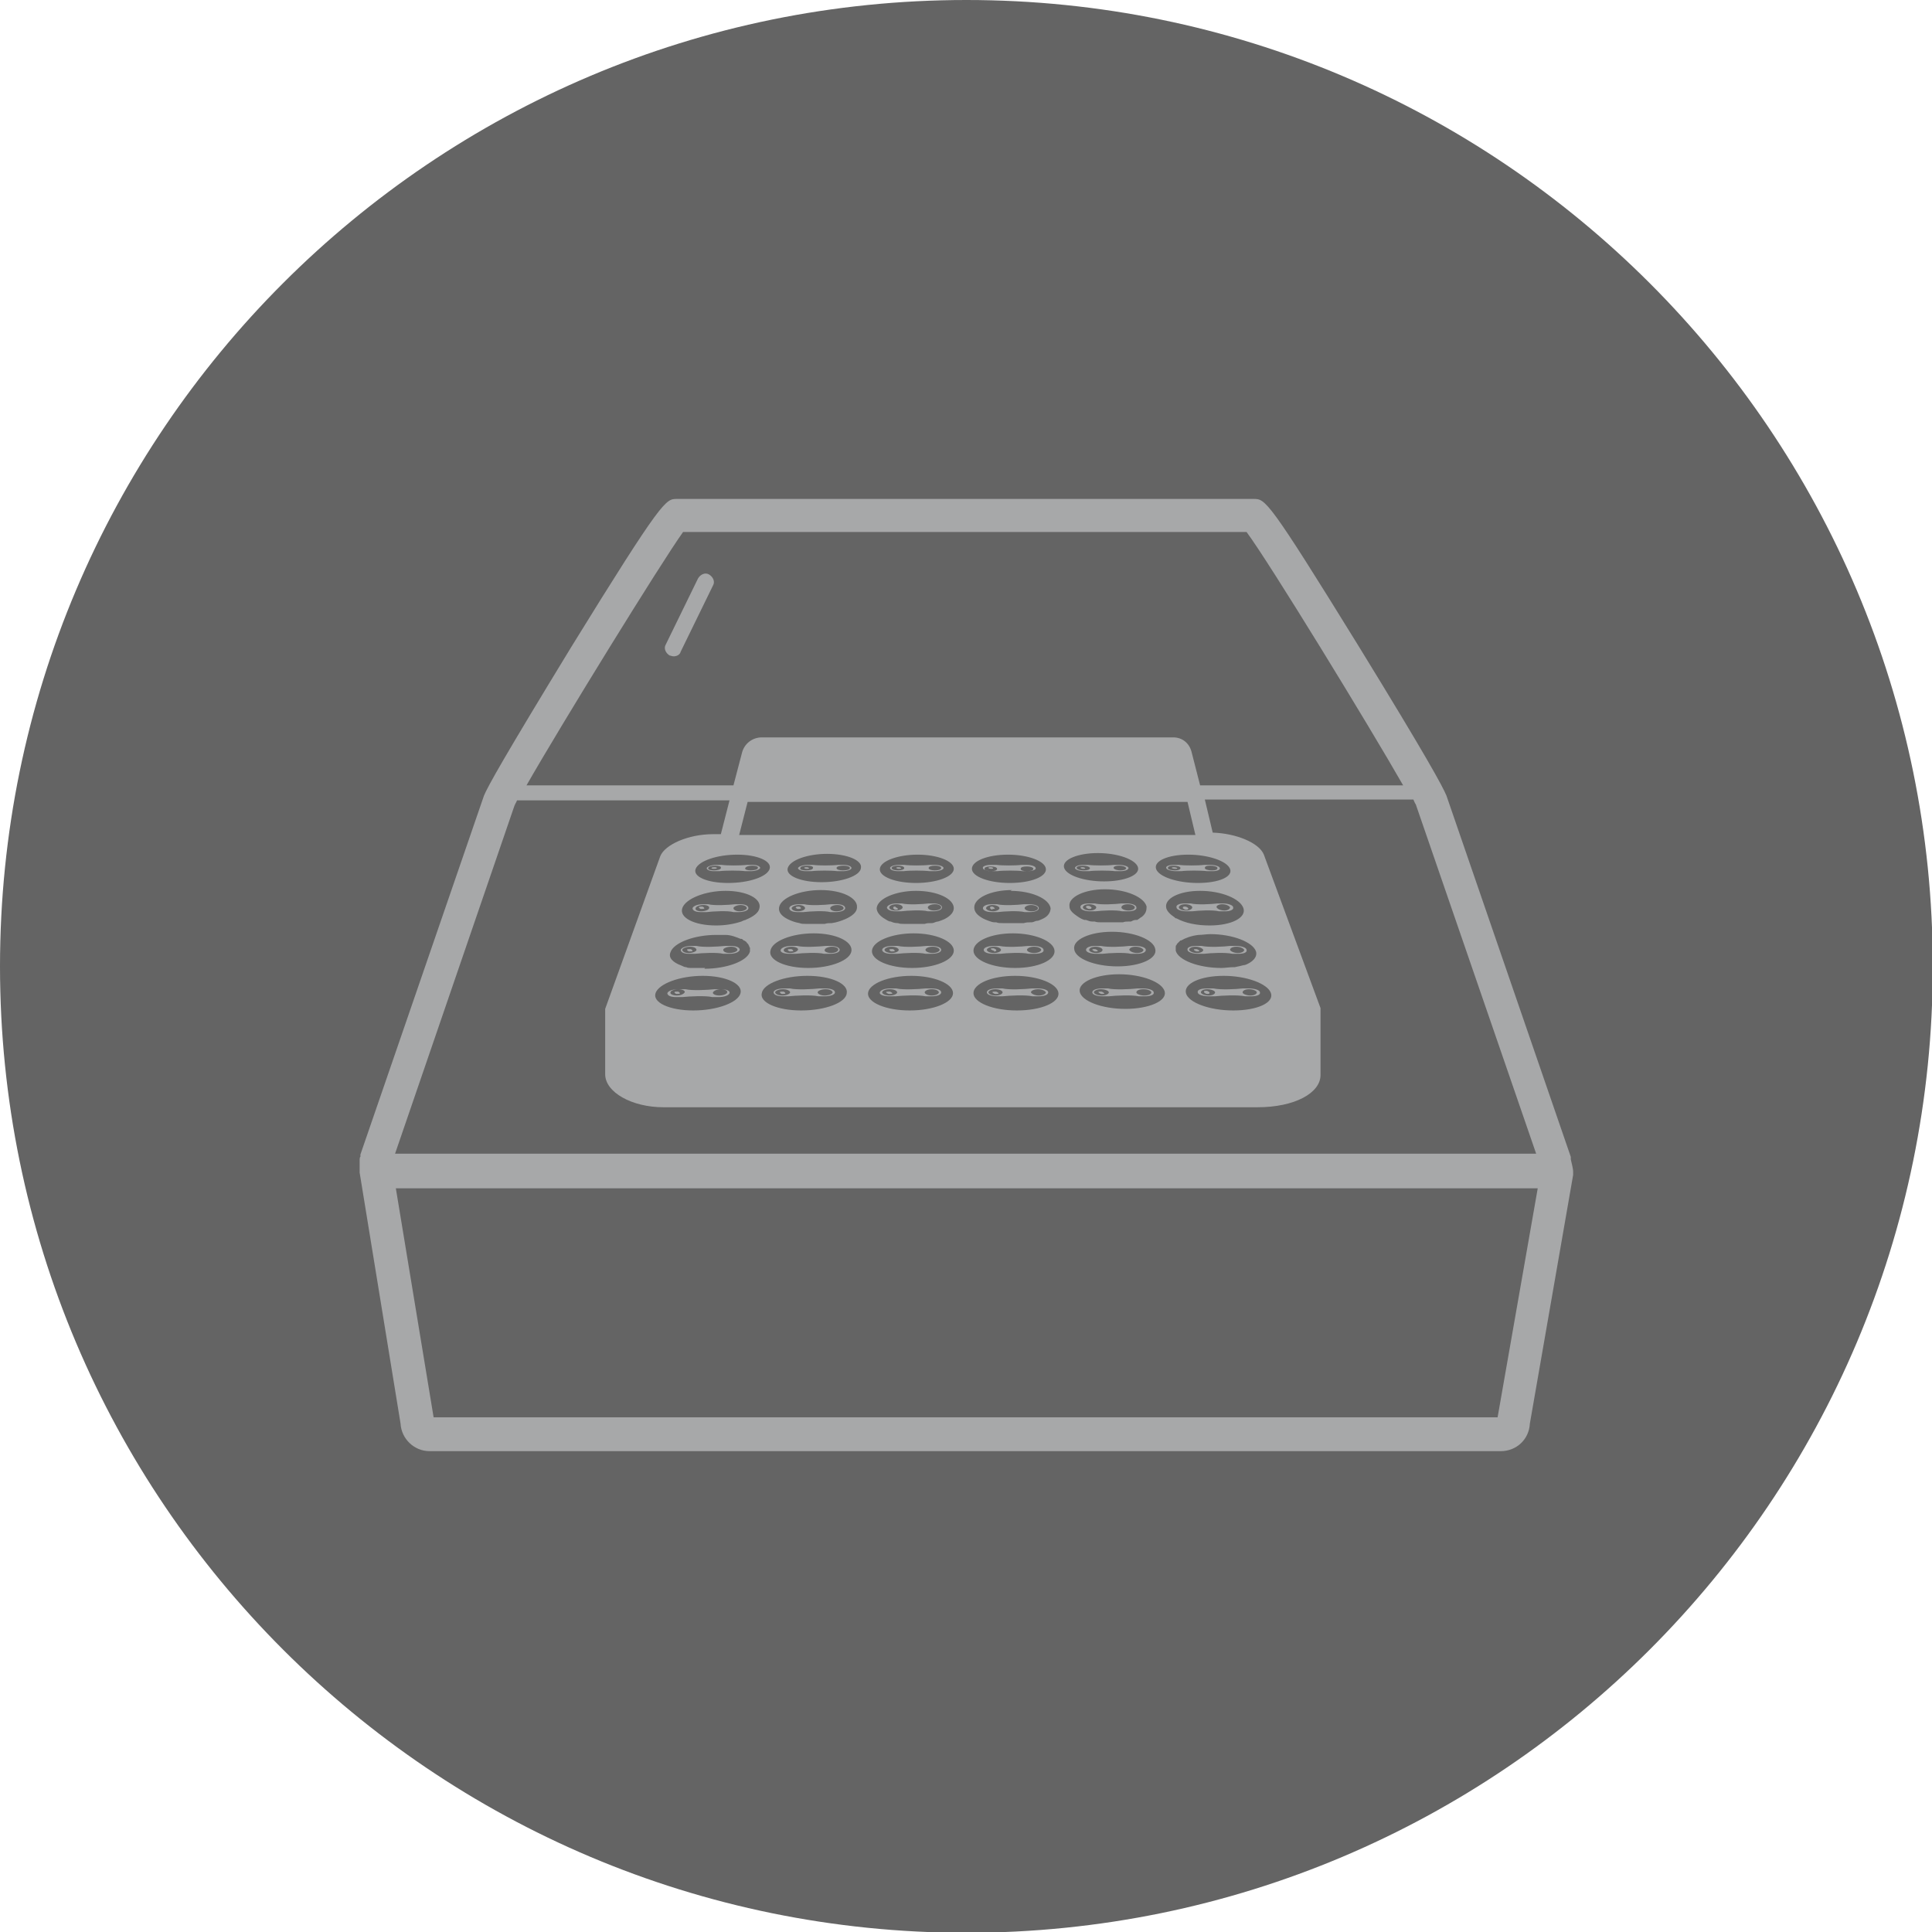 <?xml version="1.0" encoding="UTF-8"?><svg id="Layer_2" xmlns="http://www.w3.org/2000/svg" viewBox="0 0 245.5 245.5"><defs><style>.cls-1{fill:rgb(100, 100, 100);}.cls-2{fill:rgb(167, 168, 169);}</style></defs><path class="cls-1" d="m122.8,0C55,0,0,55,0,122.8s55,122.8,122.8,122.8,122.8-55,122.8-122.8S190.6,0,122.8,0Z"/><path class="cls-2" d="m199.6,147.4v-.4l-15.8-45.9h0c-.5-1.2-2.5-4.9-11.1-18.9-11.6-18.8-11.9-18.8-13.4-18.8h-73.3c-1.4,0-1.8,0-13.4,18.8-8.6,14.1-10.6,17.7-11.1,18.9h0s-15.7,45.6-15.7,45.6v.3c-.1,0-.1.4-.1.4,0,.3,0,1.3,0,1.6l5.2,31.9c.1,1.9,1.7,3.5,3.7,3.5h136.1c2,0,3.6-1.5,3.7-3.5l5.5-31.6v-.4c0-.5-.3-1.5-.3-1.6Zm-112.7-79.8h71.5c2.9,3.9,15.5,24.5,19.9,32.2h-25.8l-1.1-4.3c-.3-1.1-1.2-1.8-2.3-1.8h-52.3c-1.2,0-2.2.8-2.5,1.9l-1.1,4.2h-26.3c4.4-7.7,17.1-28.3,19.9-32.2Zm71.3,55c-.4.1-.8.2-1.3.3,0,0-.1,0-.2,0-.5,0-1,.1-1.5.1-2.9,0-5.5-1-5.8-2.2,0-.1,0-.3,0-.4,0,0,0,0,0-.1,0,0,0-.2.1-.2,0,0,0-.1.1-.2,0,0,.1-.1.2-.2,0,0,.1-.1.2-.2,0,0,0,0,.1,0,.5-.3,1.3-.6,2.2-.7h0c.5,0,1-.1,1.5-.1,2.8,0,5.4,1,5.8,2.2.2.7-.4,1.4-1.6,1.8Zm3.3,3.6c.4,1.2-1.7,2.2-4.8,2.2-3,0-5.7-1-6-2.2-.3-1.2,1.8-2.2,4.8-2.2,2.9,0,5.6,1,6,2.2Zm-7.8-8.6c-1.6,0-3.1-.3-4.2-.9h0c0,0-.2,0-.2-.1-.6-.4-1-.8-1.1-1.2-.3-1.2,1.6-2.2,4.3-2.2,2.7,0,5.1,1,5.5,2.2.4,1.2-1.5,2.2-4.3,2.2Zm-1.5-5.4c-2.6,0-5-.8-5.3-1.8-.3-1,1.5-1.8,4.1-1.8,2.5,0,4.9.8,5.3,1.8.4,1-1.4,1.8-4.1,1.8Zm-23.8,1c2.7,0,4.9,1,5.1,2.2,0,.5-.3,1-.9,1.3-.2.1-.4.2-.7.3,0,0,0,0-.1,0-.2,0-.5.2-.7.2,0,0-.1,0-.2,0-.2,0-.5,0-.8.1,0,0-.2,0-.3,0-.4,0-.7,0-1.1,0-.4,0-.7,0-1.1,0,0,0-.2,0-.2,0-.3,0-.6,0-.8-.1,0,0-.1,0-.2,0-.3,0-.5-.1-.8-.2,0,0,0,0,0,0-.3-.1-.5-.2-.7-.3-.7-.4-1.1-.8-1.1-1.4,0-1.2,2.1-2.2,4.8-2.2Zm-4.9-2.8c0-1,2-1.8,4.6-1.8,2.5,0,4.7.8,4.8,1.8.1,1-1.9,1.8-4.6,1.8-2.6,0-4.8-.8-4.8-1.8Zm5.2,8.2c2.8,0,5.2,1,5.3,2.2.1,1.2-2.1,2.2-5,2.2-2.9,0-5.3-1-5.3-2.2,0-1.2,2.2-2.2,5-2.2Zm.3,5.4c2.9,0,5.4,1,5.5,2.2.1,1.2-2.2,2.2-5.3,2.2-3,0-5.5-1-5.5-2.2,0-1.2,2.3-2.2,5.3-2.2Zm-35.1-17.8l1.1-4.3h55.9l1,4.2h-58Zm22,16.8c-2.9,0-5.2-1-5.1-2.2.1-1.2,2.5-2.2,5.3-2.2,2.8,0,5.1,1,5.1,2.2,0,1.2-2.4,2.2-5.3,2.2Zm5.2,3.2c0,1.2-2.5,2.2-5.5,2.2-3,0-5.4-1-5.3-2.2.1-1.2,2.6-2.2,5.5-2.2,2.9,0,5.3,1,5.3,2.2Zm-1.1-9.4h0c-.2.1-.5.2-.8.3,0,0,0,0,0,0-.3,0-.5.2-.8.2,0,0,0,0-.1,0-.3,0-.5,0-.8.1,0,0-.1,0-.2,0-.4,0-.7,0-1.1,0-.4,0-.7,0-1.1,0,0,0-.1,0-.2,0-.3,0-.6,0-.8-.1,0,0,0,0-.1,0-.3,0-.6-.1-.8-.2,0,0,0,0,0,0-.3,0-.5-.2-.7-.3-.7-.4-1.1-.9-1.1-1.4.1-1.2,2.4-2.2,5-2.2,2.7,0,4.8,1,4.8,2.2,0,.5-.4,1-1.2,1.4Zm-3.6-4.6c-2.6,0-4.7-.8-4.6-1.8.1-1,2.3-1.8,4.8-1.8,2.5,0,4.6.8,4.6,1.8,0,1-2.2,1.8-4.8,1.8Zm-26.8,10.8c-.3,0-.6,0-1,0-.2,0-.3,0-.5,0-.1,0-.2,0-.3,0-.2,0-.4,0-.6-.1,0,0,0,0,0,0-.2,0-.4-.1-.6-.2h0c-1.1-.4-1.7-1-1.4-1.7.4-1.2,3-2.2,5.8-2.2.4,0,.9,0,1.2,0,.7,0,1.4.3,1.9.5,0,0,0,0,.1,0,.1,0,.2.1.3.2,0,0,.1,0,.2.1,0,0,.2.1.2.2,0,0,.1.1.2.2,0,0,0,.1.1.2,0,0,0,.2.1.2,0,0,0,0,0,.1,0,.1,0,.3,0,.4-.3,1.2-2.9,2.2-5.8,2.2Zm4.5,3.2c-.3,1.2-3,2.2-6,2.2-3,0-5.2-1-4.8-2.2.4-1.2,3.1-2.2,6-2.2,2.9,0,5.1,1,4.8,2.2Zm.7-9.3h0c-.2,0-.4.1-.6.2h0c-.9.3-2,.5-3.2.5-2.8,0-4.7-1-4.3-2.2.4-1.2,2.9-2.2,5.5-2.2,2.7,0,4.6,1,4.3,2.2-.1.6-.8,1.1-1.8,1.5Zm-2.3-4.7c-2.6,0-4.5-.8-4.1-1.8.4-1,2.7-1.8,5.3-1.8,2.5,0,4.4.8,4.1,1.8-.3,1-2.6,1.8-5.3,1.8Zm4.3,14c.2-1.2,2.8-2.2,5.8-2.2s5.2,1,5,2.2c-.1,1.2-2.7,2.2-5.8,2.2-3,0-5.3-1-5-2.2Zm5.9-3.2c-2.9,0-5.1-1-4.8-2.2.2-1.2,2.7-2.2,5.5-2.2,2.8,0,4.9,1,4.8,2.2-.1,1.2-2.6,2.2-5.5,2.2Zm4.7-6.2h0c-.5.2-1,.4-1.7.5,0,0,0,0,0,0-.3,0-.6,0-.9.1,0,0-.1,0-.2,0-.3,0-.7,0-1.1,0-.4,0-.7,0-1,0,0,0,0,0-.1,0-.3,0-.6,0-.8-.1,0,0,0,0,0,0-.6-.1-1.1-.3-1.5-.5-.8-.4-1.2-.9-1.1-1.5.2-1.2,2.6-2.2,5.3-2.2,2.7,0,4.7,1,4.6,2.2,0,.6-.6,1.1-1.5,1.5Zm-3-4.7c-2.6,0-4.6-.8-4.3-1.8s2.5-1.8,5-1.8c2.5,0,4.5.8,4.3,1.8-.1,1-2.4,1.8-5,1.8Zm35.1-3.7c2.5,0,4.8.8,5.1,1.8.3,1-1.7,1.8-4.3,1.8-2.6,0-4.9-.8-5.1-1.8-.2-1,1.8-1.8,4.3-1.8Zm.9,4.6c2.7,0,5,1,5.3,2.2,0,.5-.1.9-.6,1.3-.2.1-.4.3-.6.4,0,0-.1,0-.2,0-.2,0-.4.1-.6.2,0,0-.2,0-.3,0-.2,0-.5,0-.7.1-.1,0-.2,0-.3,0-.4,0-.7,0-1.1,0-.4,0-.8,0-1.1,0-.1,0-.2,0-.3,0-.3,0-.5,0-.8-.1,0,0-.2,0-.3,0-.3,0-.5-.1-.8-.2,0,0-.1,0-.2,0-.3-.1-.5-.2-.8-.4-.6-.4-1.1-.8-1.1-1.3-.2-1.2,1.9-2.2,4.5-2.2Zm.9,5.4c2.8,0,5.3,1,5.5,2.2.3,1.2-1.9,2.2-4.8,2.2-2.9,0-5.4-1-5.5-2.2-.2-1.2,2-2.2,4.8-2.2Zm.9,5.4c2.9,0,5.5,1,5.8,2.2.3,1.2-2,2.2-5,2.2-3,0-5.6-1-5.8-2.2-.2-1.2,2.1-2.2,5-2.2Zm-76.8-21.4h0c0-.2.2-.4.3-.7h27l-1.1,4.3h-1c-3.1,0-6.1,1.3-6.7,2.8l-7,19.4c0,.2,0,.4,0,.6h0v7.7c0,2.3,3.4,4.2,7.4,4.2h75.5c4.7,0,8-1.8,8-4.1v-7.8h0c0-.3,0-.5,0-.7l-7.2-19.5c-.6-1.5-3.5-2.7-6.5-2.8l-1-4.2h26.5c.1.2.2.5.3.6l15.3,44.4H50.2s15.2-44.3,15.2-44.3Zm124.8,77.7H55.1l-4.8-29.1h145.1l-5.1,29.1Z"/><path class="cls-2" d="m90.1,73c-.5-.3-1.1,0-1.4.5l-4.1,8.4c-.3.5,0,1.1.5,1.4.1,0,.3.1.5.1.4,0,.8-.2.9-.6l4.1-8.4c.3-.5,0-1.1-.5-1.4Z"/><path class="cls-2" d="m87,125.7c-.3,0-.5,0-.8,0-.7,0-1.3.2-1.4.5,0,.3.4.5,1.1.5.3,0,.5,0,.8,0,.9-.1,3-.2,3.8,0,.3,0,.5,0,.8,0,.7,0,1.3-.2,1.4-.5s-.4-.5-1.1-.5-.6,0-.8,0c-.9.1-2.9.2-3.7,0Zm-1,.8c-.5,0-.9-.2-.8-.4,0-.2.5-.4,1-.4.5,0,.9.2.8.4s-.5.4-1,.4Zm5.6-.8c.5,0,.9.2.8.4,0,.2-.5.4-1,.4-.5,0-.9-.2-.8-.4s.5-.4,1-.4Z"/><path class="cls-2" d="m86.1,126h0c-.2,0-.4,0-.4.1h0c0,0,.1.2.3.2h0c.2,0,.4,0,.4-.1h0c0,0-.1-.2-.3-.2Z"/><path class="cls-2" d="m92.9,120.2c-.3,0-.5,0-.8,0-.9.1-2.8.2-3.6,0-.2,0-.4,0-.7,0-.6,0-1.2.2-1.3.5,0,.3.4.5,1,.5.3,0,.5,0,.8,0,.9-.1,2.8-.2,3.6,0,.2,0,.5,0,.8,0,.7,0,1.2-.2,1.3-.5,0-.3-.4-.5-1.1-.5Zm-5.4.9c-.5,0-.8-.2-.8-.4,0-.2.5-.4,1-.4.5,0,.8.2.8.4,0,.2-.5.4-1,.4Zm5.2,0c-.5,0-.8-.2-.8-.4s.5-.4,1-.4c.5,0,.8.2.8.4,0,.2-.5.4-1,.4Z"/><path class="cls-2" d="m87.7,120.6h0c-.2,0-.4,0-.4.1h0c0,0,.1.2.3.2h0c.2,0,.4,0,.4-.1h0c0,0-.1-.2-.3-.2Z"/><path class="cls-2" d="m94.2,114.9c-.3,0-.5,0-.8,0-.8.1-2.7.2-3.4,0-.2,0-.4,0-.7,0-.6,0-1.2.2-1.3.5,0,.3.4.5,1,.5.3,0,.5,0,.8,0,.8-.1,2.7-.2,3.4,0,.2,0,.4,0,.7,0,.6,0,1.2-.2,1.2-.5s-.4-.5-1-.5Zm-5.1.9c-.5,0-.8-.2-.7-.4,0-.2.5-.4,1-.4.5,0,.8.2.7.4,0,.2-.5.4-1,.4Zm4.9,0c-.5,0-.8-.2-.8-.4,0-.2.5-.4.9-.4.5,0,.8.2.8.4s-.5.4-.9.4Z"/><path class="cls-2" d="m89.2,115.2h0c-.2,0-.4,0-.4.1h0c0,0,.1.2.3.2h0c.2,0,.4,0,.4-.1h0c0,0-.1-.2-.3-.2Z"/><path class="cls-2" d="m95.6,109.9c-.3,0-.5,0-.7,0-.8.1-2.5.1-3.2,0-.2,0-.4,0-.7,0-.6,0-1.1.2-1.2.4,0,.2.3.4.9.4.3,0,.5,0,.7,0,.8-.1,2.6-.1,3.3,0,.2,0,.4,0,.7,0,.6,0,1.1-.2,1.2-.4,0-.2-.4-.4-.9-.4Zm-4.9.7c-.4,0-.8-.1-.7-.3,0-.2.5-.3.9-.3.4,0,.8.1.7.3,0,.2-.5.3-.9.3Zm4.7,0c-.4,0-.8-.1-.7-.3s.5-.3.9-.3c.4,0,.8.1.7.3,0,.2-.5.3-.9.3Z"/><path class="cls-2" d="m90.8,110.2h0c-.2,0-.3,0-.4.1h0c0,0,0,.1.3.1h0c.2,0,.3,0,.4-.1h0c0,0,0-.1-.3-.1Z"/><path class="cls-2" d="m99.4,126.6c.3,0,.5,0,.8,0,.9-.1,2.9-.2,3.8,0,.3,0,.5,0,.8,0,.7,0,1.3-.2,1.3-.5,0-.3-.5-.5-1.2-.5s-.5,0-.8,0c-.9.1-2.9.2-3.7,0-.3,0-.5,0-.8,0-.7,0-1.3.2-1.3.5,0,.3.5.5,1.1.5Zm5.5-.9c.5,0,.9.2.9.4,0,.2-.5.4-1,.4-.5,0-.9-.2-.9-.4,0-.2.5-.4,1-.4Zm-5.4,0c.5,0,.9.2.9.4,0,.2-.5.4-1,.4-.5,0-.9-.2-.9-.4,0-.2.5-.4,1-.4Z"/><path class="cls-2" d="m99.4,126.3h0c.2,0,.4,0,.4-.1h0c0,0-.1-.2-.3-.2h0c-.2,0-.4,0-.4.1h0c0,0,.1.2.3.2Z"/><path class="cls-2" d="m105.7,120.2c-.3,0-.5,0-.8,0-.9.1-2.8.2-3.6,0-.2,0-.5,0-.8,0-.6,0-1.2.2-1.3.5s.4.5,1.1.5c.3,0,.5,0,.8,0,.9-.1,2.8-.2,3.6,0,.2,0,.5,0,.8,0,.7,0,1.2-.2,1.2-.5,0-.3-.5-.5-1.1-.5Zm-5.3.9c-.5,0-.9-.2-.8-.4,0-.2.5-.4,1-.4.5,0,.9.2.8.4s-.5.4-1,.4Zm5.2,0c-.5,0-.9-.2-.8-.4,0-.2.5-.4.9-.4.5,0,.9.2.8.4,0,.2-.4.4-.9.4Z"/><path class="cls-2" d="m100.5,120.6h0c-.2,0-.4,0-.4.1h0c0,0,.1.2.3.2h0c.2,0,.4,0,.4-.1h0c0,0-.1-.2-.3-.2Z"/><path class="cls-2" d="m106.4,114.9c-.3,0-.5,0-.8,0-.8.1-2.7.2-3.4,0-.2,0-.4,0-.7,0-.6,0-1.2.2-1.2.5,0,.3.4.5,1,.5.3,0,.5,0,.8,0,.8-.1,2.7-.2,3.4,0,.2,0,.4,0,.7,0,.6,0,1.2-.2,1.2-.5,0-.3-.4-.5-1.1-.5Zm-5,.9c-.5,0-.8-.2-.8-.4,0-.2.5-.4.9-.4.5,0,.8.2.8.4s-.4.4-.9.4Zm4.9,0c-.5,0-.8-.2-.8-.4,0-.2.4-.4.9-.4.5,0,.8.2.8.4,0,.2-.4.4-.9.4Z"/><path class="cls-2" d="m101.5,115.2h0c-.2,0-.3,0-.4.1h0c0,0,.1.2.3.2h0c.2,0,.3,0,.4-.1h0c0,0-.1-.2-.3-.2Z"/><path class="cls-2" d="m107.2,109.9c-.3,0-.5,0-.7,0-.8.1-2.5.1-3.2,0-.2,0-.4,0-.7,0-.6,0-1.1.2-1.2.4,0,.2.4.4,1,.4.3,0,.5,0,.7,0,.8-.1,2.6-.1,3.3,0,.2,0,.4,0,.7,0,.6,0,1.1-.2,1.1-.4,0-.2-.4-.4-1-.4Zm-4.8.7c-.4,0-.8-.1-.7-.3,0-.2.4-.3.9-.3.4,0,.8.1.7.3,0,.2-.4.3-.9.3Zm4.7,0c-.4,0-.8-.1-.8-.3,0-.2.4-.3.9-.3.4,0,.8.1.8.3,0,.2-.4.3-.9.3Z"/><path class="cls-2" d="m102.5,110.2h0c-.2,0-.3,0-.3.1h0c0,0,.1.1.3.1h0c.2,0,.3,0,.3-.1h0c0,0-.1-.1-.3-.1Z"/><path class="cls-2" d="m118.4,125.6c-.3,0-.5,0-.8,0-.9.1-2.9.2-3.7,0-.3,0-.5,0-.8,0-.7,0-1.2.2-1.3.5s.5.5,1.2.5.5,0,.8,0c.9-.1,2.9-.2,3.8,0,.3,0,.5,0,.8,0,.7,0,1.2-.2,1.2-.5,0-.3-.5-.5-1.2-.5Zm-5.4.9c-.5,0-.9-.2-.9-.4,0-.2.4-.4,1-.4.5,0,.9.2.9.4,0,.2-.4.4-1,.4Zm5.4,0c-.5,0-.9-.2-.9-.4,0-.2.4-.4.9-.4.5,0,.9.2.9.4,0,.2-.4.4-.9.4Z"/><path class="cls-2" d="m113,126h0c-.2,0-.4,0-.4.1h0c0,0,.2.2.4.2h0c.2,0,.4,0,.4-.1h0c0,0-.2-.2-.4-.2Z"/><path class="cls-2" d="m118.5,120.2c-.3,0-.5,0-.8,0-.8.1-2.8.2-3.6,0-.2,0-.5,0-.8,0-.6,0-1.2.2-1.2.5,0,.3.5.5,1.1.5.3,0,.5,0,.8,0,.9-.1,2.8-.2,3.6,0,.3,0,.5,0,.8,0,.7,0,1.2-.2,1.2-.5,0-.3-.5-.5-1.2-.5Zm-5.2.9c-.5,0-.9-.2-.9-.4,0-.2.4-.4.9-.4.5,0,.9.2.9.4,0,.2-.4.4-.9.4Zm5.2,0c-.5,0-.9-.2-.9-.4,0-.2.4-.4.9-.4.5,0,.9.2.9.4s-.4.4-.9.4Z"/><path class="cls-2" d="m113.4,120.6h0c-.2,0-.4,0-.4.1h0c0,0,.1.2.3.2h0c.2,0,.4,0,.4-.1h0c0,0-.1-.2-.3-.2Z"/><path class="cls-2" d="m118.7,114.8c-.3,0-.5,0-.7,0-.8.1-2.6.2-3.4,0-.2,0-.4,0-.7,0-.6,0-1.1.2-1.2.5,0,.3.5.5,1.1.5.3,0,.5,0,.7,0,.8-.1,2.7-.2,3.4,0,.2,0,.5,0,.7,0,.6,0,1.1-.2,1.1-.5,0-.3-.5-.5-1.1-.5Zm-4.9.9c-.5,0-.8-.2-.8-.4,0-.2.4-.4.9-.4.5,0,.8.2.8.4s-.4.4-.9.4Zm4.9,0c-.5,0-.8-.2-.8-.4,0-.2.4-.4.9-.4.5,0,.8.2.8.4s-.4.4-.9.4Z"/><path class="cls-2" d="m113.8,115.2h0c-.2,0-.3,0-.3.2h0c0,0,.1.2.3.2h0c.2,0,.3,0,.3-.1h0c0,0-.1-.2-.3-.2Z"/><path class="cls-2" d="m118.8,109.9c-.3,0-.5,0-.7,0-.8.1-2.5.1-3.2,0-.2,0-.4,0-.7,0-.6,0-1.1.2-1.1.4s.4.4,1,.4c.3,0,.5,0,.7,0,.8-.1,2.5-.1,3.3,0,.2,0,.4,0,.7,0,.6,0,1.1-.2,1.1-.4,0-.2-.5-.4-1.1-.4Zm-4.7.7c-.4,0-.8-.1-.8-.3,0-.2.4-.3.8-.3.4,0,.8.1.8.3,0,.2-.4.3-.8.3Zm4.7,0c-.4,0-.8-.1-.8-.3,0-.2.4-.3.8-.3.4,0,.8.1.8.3,0,.2-.4.3-.8.3Z"/><path class="cls-2" d="m114.2,110.2h0c-.2,0-.3,0-.3.1h0c0,0,.1.1.3.1h0c.2,0,.3,0,.3-.1h0c0,0-.1-.1-.3-.1Z"/><path class="cls-2" d="m126.6,126.6c.3,0,.5,0,.8,0,.9-.1,2.9-.2,3.8,0,.3,0,.5,0,.8,0,.7,0,1.2-.2,1.2-.5,0-.3-.6-.5-1.3-.5-.3,0-.5,0-.8,0-.9.1-2.9.2-3.7,0-.3,0-.5,0-.8,0-.7,0-1.2.2-1.2.5s.6.5,1.3.5Zm5.3-.9c.5,0,.9.2,1,.4,0,.2-.4.4-.9.4s-.9-.2-1-.4c0-.2.4-.4.9-.4Zm-5.4,0c.5,0,.9.2.9.4,0,.2-.4.4-.9.4-.5,0-.9-.2-.9-.4,0-.2.4-.4.9-.4Z"/><path class="cls-2" d="m126.5,126.3h0c.2,0,.4,0,.4-.1h0c0,0-.2-.2-.4-.2h0c-.2,0-.4,0-.4.1h0c0,0,.2.2.4.2Z"/><path class="cls-2" d="m126.3,121.2c.3,0,.5,0,.8,0,.8-.1,2.8-.2,3.6,0,.3,0,.5,0,.8,0,.7,0,1.2-.2,1.1-.5,0-.3-.6-.5-1.2-.5-.3,0-.5,0-.8,0-.8.1-2.7.2-3.6,0-.3,0-.5,0-.8,0-.6,0-1.2.2-1.2.5,0,.3.5.5,1.2.5Zm5.1-.9c.5,0,.9.2.9.4,0,.2-.4.4-.9.4-.5,0-.9-.2-.9-.4,0-.2.4-.4.9-.4Zm-5.1,0c.5,0,.9.2.9.4,0,.2-.4.4-.9.4-.5,0-.9-.2-.9-.4,0-.2.4-.4.9-.4Z"/><path class="cls-2" d="m126.3,120.9h0c.2,0,.3,0,.3-.2h0c0,0-.2-.2-.4-.2h0c-.2,0-.3,0-.3.1h0c0,0,.2.2.4.2Z"/><path class="cls-2" d="m126.1,115.9c.3,0,.5,0,.7,0,.8-.1,2.6-.2,3.4,0,.2,0,.5,0,.7,0,.6,0,1.1-.2,1.1-.5,0-.3-.5-.5-1.2-.5-.3,0-.5,0-.7,0-.8.1-2.6.2-3.4,0-.2,0-.5,0-.7,0-.6,0-1.1.2-1.1.5,0,.3.5.5,1.1.5Zm4.9-.9c.5,0,.9.2.9.4,0,.2-.3.4-.8.4-.5,0-.9-.2-.9-.4,0-.2.4-.4.8-.4Zm-4.9,0c.5,0,.9.2.9.4,0,.2-.4.4-.8.4-.5,0-.9-.2-.9-.4,0-.2.4-.4.8-.4Z"/><path class="cls-2" d="m126.1,115.5h0c.2,0,.3,0,.3-.1h0c0,0-.2-.2-.3-.2h0c-.2,0-.3,0-.3.2h0c0,0,.2.2.3.2Z"/><path class="cls-2" d="m130.6,110.7c.6,0,1.1-.2,1-.4,0-.2-.5-.4-1.1-.4-.3,0-.5,0-.7,0-.7.1-2.5.1-3.2,0-.2,0-.4,0-.7,0-.6,0-1.1.2-1,.4,0,.2.5.4,1.1.4.3,0,.5,0,.7,0,.8-.1,2.5-.1,3.3,0,.2,0,.4,0,.7,0Zm-4.7,0c-.4,0-.8-.1-.8-.3s.3-.3.8-.3c.4,0,.8.1.8.3,0,.2-.3.3-.8.3Zm3.8-.3c0-.2.3-.3.8-.3.4,0,.8.1.8.3,0,.2-.3.3-.8.3s-.8-.1-.8-.3Z"/><path class="cls-2" d="m125.9,110.2h0c-.2,0-.3,0-.3.1h0c0,0,.1.1.3.1h0c.2,0,.3,0,.3-.1h0c0,0-.1-.1-.3-.1Z"/><path class="cls-2" d="m153.3,125.6c-.7,0-1.2.2-1.1.5,0,.3.7.5,1.4.5s.5,0,.8,0c.8-.1,2.9-.2,3.8,0,.3,0,.5,0,.8,0,.7,0,1.2-.2,1.1-.5,0-.3-.7-.5-1.4-.5-.3,0-.5,0-.8,0-.8.1-2.8.2-3.7,0-.3,0-.5,0-.8,0Zm5.4.1c.5,0,1,.2,1,.4,0,.2-.3.4-.8.4-.5,0-1-.2-1-.4,0-.2.3-.4.8-.4Zm-4.3.4c0,.2-.3.4-.8.4s-1-.2-1-.4c0-.2.3-.4.8-.4.5,0,1,.2,1,.4Z"/><path class="cls-2" d="m153,126.1h0c0,0,.2.2.4.2h0c.2,0,.3,0,.3-.2h0c0,0-.2-.2-.4-.2h0c-.2,0-.3,0-.3.1Z"/><path class="cls-2" d="m157,120.2c-.3,0-.5,0-.7,0-.8.1-2.7.2-3.6,0-.3,0-.5,0-.8,0-.6,0-1.1.2-1,.5,0,.3.7.5,1.3.5.3,0,.5,0,.8,0,.8-.1,2.7-.2,3.6,0,.3,0,.5,0,.8,0,.7,0,1.1-.2,1-.5,0-.3-.7-.5-1.3-.5Zm-4.9.9c-.5,0-.9-.2-1-.4,0-.2.3-.4.8-.4.5,0,.9.2,1,.4,0,.2-.3.4-.8.4Zm5.2,0c-.5,0-.9-.2-1-.4,0-.2.3-.4.8-.4.5,0,.9.2,1,.4,0,.2-.3.4-.8.4Z"/><path class="cls-2" d="m152,120.6h0c-.2,0-.3,0-.3.1h0c0,0,.2.2.4.2h0c.2,0,.3,0,.3-.1h0c0,0-.2-.2-.4-.2Z"/><path class="cls-2" d="m155.4,114.8c-.3,0-.5,0-.7,0-.8.1-2.6.2-3.4,0-.3,0-.5,0-.8,0-.6,0-1.1.2-1,.5,0,.3.6.5,1.3.5.3,0,.5,0,.7,0,.8-.1,2.6-.2,3.4,0,.3,0,.5,0,.8,0,.6,0,1.1-.2,1-.5,0-.3-.7-.5-1.3-.5Zm-4.7.9c-.5,0-.9-.2-.9-.4,0-.2.3-.4.8-.4.5,0,.9.2.9.4,0,.2-.3.4-.8.4Zm4.9,0c-.5,0-.9-.2-1-.4s.3-.4.7-.4c.5,0,.9.2,1,.4,0,.2-.3.4-.7.4Z"/><path class="cls-2" d="m150.6,115.2h0c-.2,0-.3,0-.3.2h0c0,0,.2.2.4.2h0c.2,0,.3,0,.3-.2h0c0,0-.2-.2-.4-.2Z"/><path class="cls-2" d="m153.7,109.9c-.3,0-.5,0-.7,0-.7.1-2.5.1-3.2,0-.2,0-.5,0-.7,0-.6,0-1,.2-.9.4,0,.2.6.4,1.2.4.3,0,.5,0,.7,0,.7-.1,2.5-.1,3.3,0,.2,0,.5,0,.7,0,.6,0,1-.2.9-.4,0-.2-.6-.4-1.2-.4Zm-4.4.7c-.4,0-.9-.1-.9-.3,0-.2.3-.3.7-.3.4,0,.9.1.9.3,0,.2-.3.3-.7.3Zm4.7,0c-.4,0-.9-.1-.9-.3s.2-.3.7-.3c.4,0,.9.1.9.3,0,.2-.2.3-.7.3Z"/><path class="cls-2" d="m149.2,110.2h0c-.2,0-.3,0-.3.1h0c0,0,.2.1.4.1h0c.2,0,.3,0,.3-.1h0c0,0-.2-.1-.4-.1Z"/><path class="cls-2" d="m140.1,126.6c.3,0,.5,0,.8,0,.9-.1,2.9-.2,3.8,0,.3,0,.5,0,.8,0,.7,0,1.2-.2,1.1-.5,0-.3-.7-.5-1.3-.5-.3,0-.5,0-.8,0-.8.1-2.9.2-3.7,0-.3,0-.5,0-.8,0-.7,0-1.2.2-1.2.5,0,.3.6.5,1.3.5Zm5.2-.9c.5,0,1,.2,1,.4,0,.2-.3.4-.9.4-.5,0-1-.2-1-.4,0-.2.3-.4.9-.4Zm-5.4,0c.5,0,1,.2,1,.4,0,.2-.4.4-.9.4-.5,0-1-.2-1-.4,0-.2.4-.4.9-.4Z"/><path class="cls-2" d="m140,126.3h0c.2,0,.4,0,.3-.1h0c0,0-.2-.2-.4-.2h0c-.2,0-.4,0-.3.1h0c0,0,.2.2.4.2Z"/><path class="cls-2" d="m139.3,121.2c.3,0,.5,0,.8,0,.8-.1,2.8-.2,3.6,0,.3,0,.5,0,.8,0,.7,0,1.1-.2,1.1-.5,0-.3-.6-.5-1.3-.5-.3,0-.5,0-.8,0-.8.1-2.7.2-3.6,0-.3,0-.5,0-.8,0-.6,0-1.1.2-1.1.5,0,.3.6.5,1.3.5Zm5-.9c.5,0,.9.2,1,.4,0,.2-.3.4-.8.4-.5,0-.9-.2-1-.4,0-.2.3-.4.8-.4Zm-5.1,0c.5,0,.9.2.9.4,0,.2-.3.4-.8.4-.5,0-.9-.2-.9-.4,0-.2.3-.4.8-.4Z"/><path class="cls-2" d="m139.2,120.9h0c.2,0,.3,0,.3-.1h0c0,0-.2-.2-.4-.2h0c-.2,0-.3,0-.3.1h0c0,0,.2.2.4.2Z"/><path class="cls-2" d="m138.5,115.8c.3,0,.5,0,.7,0,.8-.1,2.6-.2,3.4,0,.3,0,.5,0,.8,0,.6,0,1.1-.2,1-.5,0-.3-.6-.5-1.2-.5-.3,0-.5,0-.7,0-.8.1-2.6.2-3.4,0-.2,0-.5,0-.8,0-.6,0-1.1.2-1,.5,0,.3.6.5,1.2.5Zm4.8-.9c.5,0,.9.2.9.4,0,.2-.3.4-.8.4-.5,0-.9-.2-.9-.4,0-.2.3-.4.8-.4Zm-4.9,0c.5,0,.9.2.9.4,0,.2-.3.4-.8.4-.5,0-.9-.2-.9-.4,0-.2.3-.4.8-.4Z"/><path class="cls-2" d="m138.4,115.5h0c.2,0,.3,0,.3-.2h0c0,0-.2-.2-.4-.2h0c-.2,0-.3,0-.3.2h0c0,0,.2.2.4.2Z"/><path class="cls-2" d="m137.7,110.7c.3,0,.5,0,.7,0,.7-.1,2.5-.1,3.3,0,.2,0,.4,0,.7,0,.6,0,1-.2,1-.4s-.6-.4-1.2-.4c-.3,0-.5,0-.7,0-.7.1-2.5.1-3.2,0-.2,0-.4,0-.7,0-.6,0-1,.2-1,.4,0,.2.6.4,1.1.4Zm4.5-.7c.4,0,.8.1.9.3,0,.2-.3.3-.7.3-.4,0-.8-.1-.9-.3,0-.2.3-.3.7-.3Zm-4.6,0c.4,0,.8.1.9.3,0,.2-.3.3-.8.3-.4,0-.8-.1-.9-.3,0-.2.3-.3.8-.3Z"/><path class="cls-2" d="m137.6,110.4h0c.2,0,.3,0,.3-.1h0c0,0-.2-.1-.3-.1h0c-.2,0-.3,0-.3.1h0c0,0,.2.1.3.1Z"/></svg>